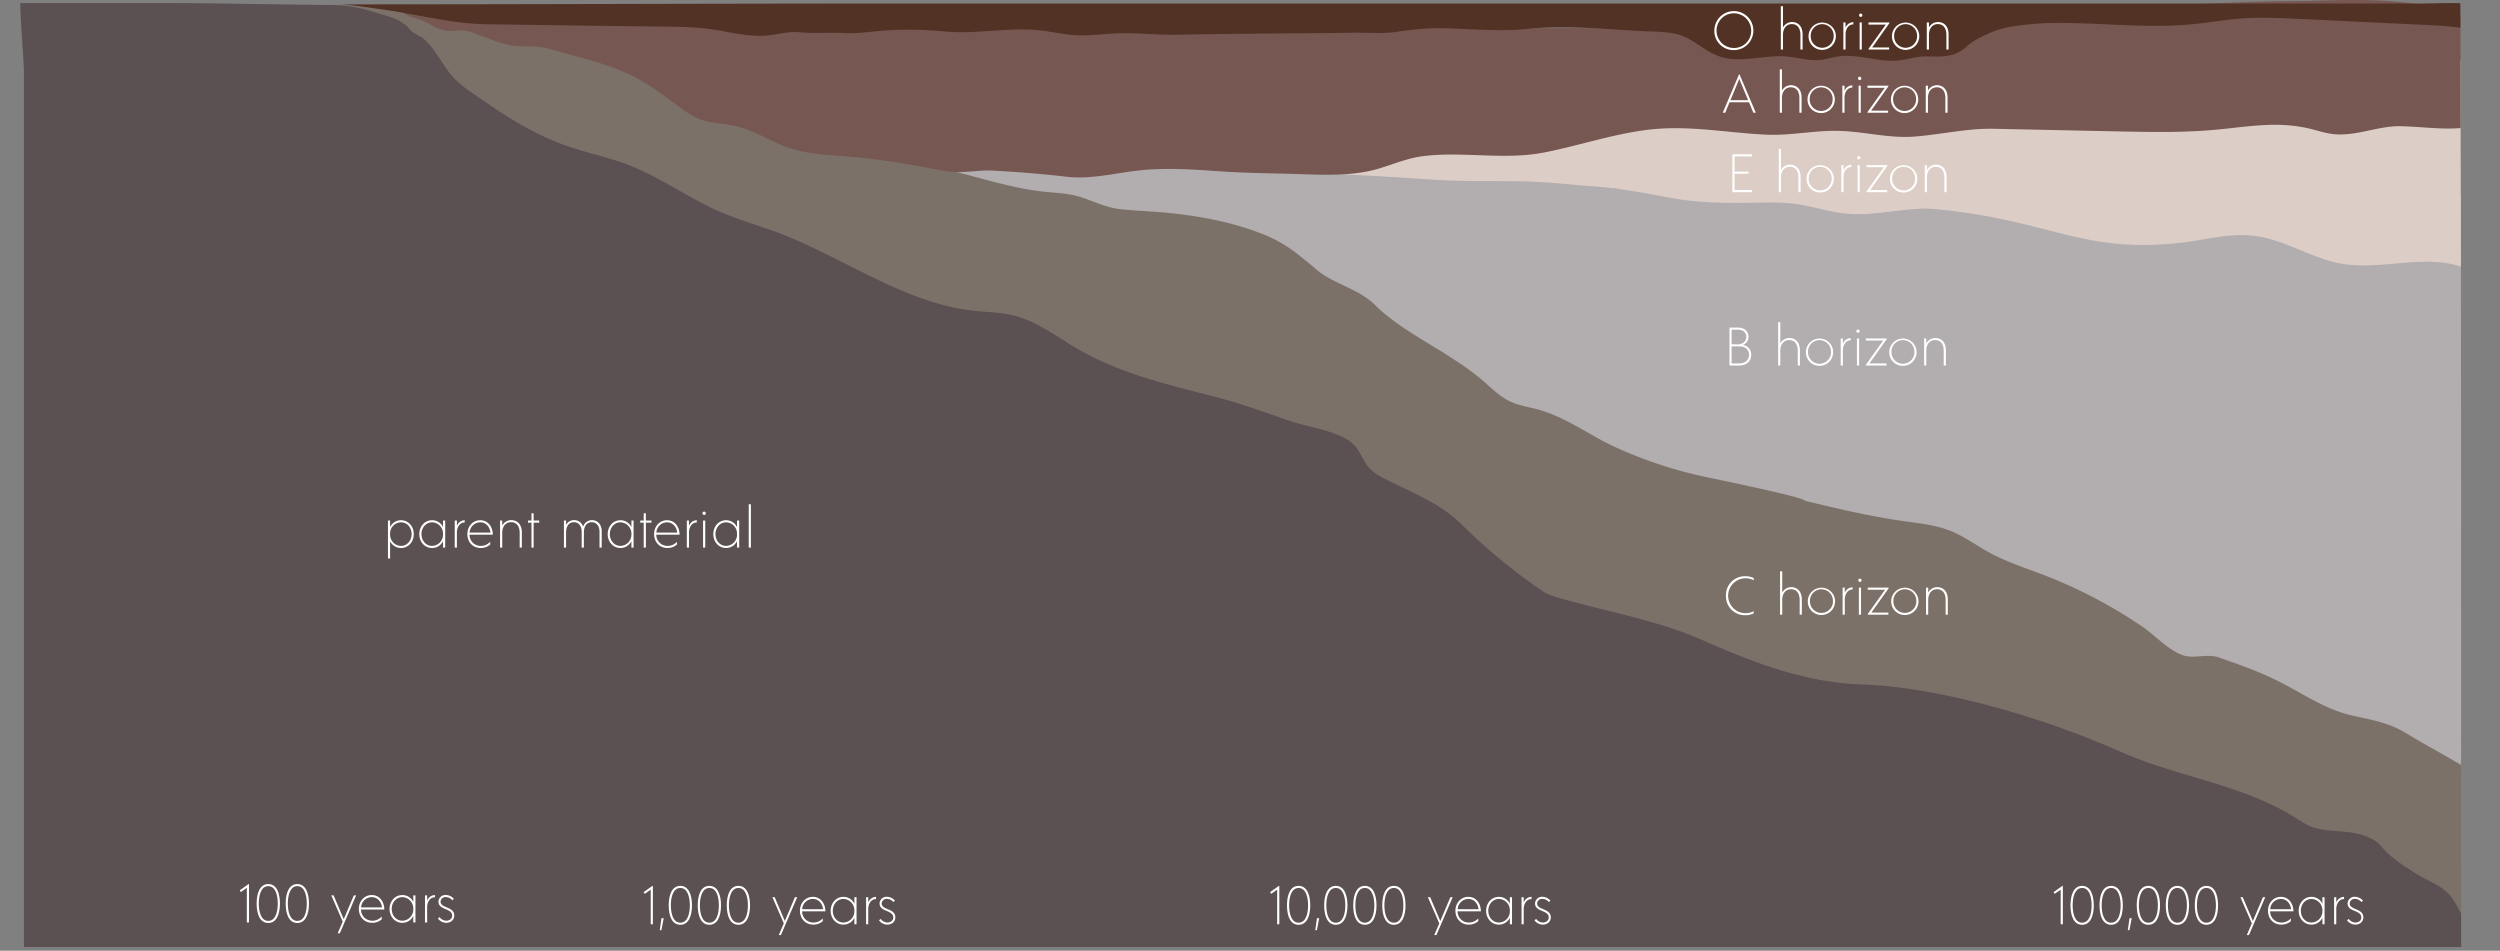 <svg xmlns="http://www.w3.org/2000/svg" xmlns:xlink="http://www.w3.org/1999/xlink" viewBox="0 0 1336.569 508.303"><rect x="0" y="0" width="1336.569" height="508.303" fill="#808080" stroke="none"/><defs><style>.cls-1{fill:none;}.cls-2{clip-path:url(#clip-path);}.cls-3{fill:#7c7169;}.cls-4{fill:#5b5052;}.cls-5{fill:#fff;}.cls-6{fill:#b2adaf;}.cls-7{fill:#ddcdc7;}.cls-8{fill:#775751;}.cls-9{fill:#513225;}</style><clipPath id="clip-path" transform="translate(10.797 -35.433)"><path class="cls-1" d="M1304.984,541.727h-1303V73.973c0-16.372-7.19-63.908,5.802-72.099C14.477-2.346,38,1.88,45.806,1.88H1304.447C1305.134,181.798,1304.984,361.781,1304.984,541.727Z"/></clipPath></defs><g id="Layer_2" data-name="Layer 2"><g id="Layer_19" data-name="Layer 19"><g class="cls-2"><rect class="cls-3" x="0.49" y="2.596" width="1319.293" height="504.84"/><path class="cls-4" d="M-10.797,68.135v-31.07H74.418c24.759,0,49.513.517,74.268.856q9.37.128,18.741.212a75.683,75.683,0,0,1,21.924,3.809c6.146,1.92,14.454,3.556,18.61,8.829,2.146,2.723,5.278,3.39,7.878,5.503a31.968,31.968,0,0,1,5.087,5.678c3.222,4.279,5.795,9.011,9.175,13.177,4.935,6.082,12.533,10.593,19.046,15.113,13.527,9.387,27.803,17.911,43.425,23.322,10.62,3.678,21.724,5.881,32.224,9.89,17.068,6.516,32.028,17.595,48.758,24.935,8.837,3.877,18.098,6.68,27.214,9.844C437.232,170.89,471.375,197.552,510.19,201.61c6.971.729,14.052.805,20.858,2.491,12.555,3.11,23.101,11.379,34.302,17.884,22.562,13.102,48.1,19.087,73.103,25.486,13.896,3.556,27.358,8.498,40.903,13.179,9.667,3.341,29.084,5.542,35.226,14.375,2.473,3.555,4.003,7.786,6.97,10.934a28.74,28.74,0,0,0,8.056,5.463c14.29,7.324,29.866,13.121,41.178,24.568a310.552,310.552,0,0,0,42.959,35.362c2.904,1.973,6.34,2.977,9.713,3.951,24.443,7.058,51.833,11.78,75.106,22.015,25.15,11.061,50.706,21.256,78.515,23.596,6.604.556,13.247.585,19.844,1.224,40.603,3.933,88.982,18.759,126.116,35.239,30.545,13.556,65.245,17.457,93.521,35.324,3.174,2.006,6.311,4.207,9.91,5.255,9.69,2.823,18.622.809,28.431,4.92a22.043,22.043,0,0,1,4.646,2.396,25.72,25.72,0,0,1,3.827,3.842c5.037,5.696,11.451,9.506,17.783,13.528,5.682,3.61,12.968,6.003,17.45,11.04,4.582,5.15,6.451,11.607,10.354,17.065,3.478,4.863,8.927,6.566,14.425,9.251,1.01.493,2.184,1.263,2.074,2.388-.044.45-.278.981.041,1.3s.381-.948.035-.66c-29.168,0-58.224-.47-87.41-.47H-10.721V140.948Z" transform="translate(10.797 -35.433)"/><path class="cls-5" d="M210.423,320.971c0,4.055-2.81,7.443-6.835,7.443a6.446,6.446,0,0,1-5.821-3.621v9.21h-1.158V313.731h1.158v3.446a6.445,6.445,0,0,1,5.821-3.62C207.613,313.557,210.423,316.946,210.423,320.971Zm-1.158,0c0-3.418-2.347-6.285-5.706-6.285a5.939,5.939,0,0,0-5.792,5.649v1.273a5.965,5.965,0,0,0,5.792,5.677C206.918,327.285,209.264,324.389,209.264,320.971Z" transform="translate(10.797 -35.433)"/><path class="cls-5" d="M227.218,313.731v14.48h-1.158V324.736a6.457,6.457,0,0,1-5.851,3.679c-4.025,0-6.835-3.389-6.835-7.414,0-4.055,2.81-7.443,6.835-7.443a6.458,6.458,0,0,1,5.851,3.678v-3.504Zm-1.158,7.27a6.032,6.032,0,0,0-5.821-6.314c-3.359,0-5.705,2.897-5.705,6.314s2.346,6.284,5.705,6.284A6.006,6.006,0,0,0,226.059,321.001Z" transform="translate(10.797 -35.433)"/><path class="cls-5" d="M237.642,313.557v1.217c-2.52-.088-4.171,2.403-4.171,5.299v8.139h-1.158v-14.48h1.158v2.838A4.594,4.594,0,0,1,237.642,313.557Z" transform="translate(10.797 -35.433)"/><path class="cls-5" d="M240.219,321.29a5.94,5.94,0,0,0,6.024,5.995,6.648,6.648,0,0,0,5.039-2.229v1.506a7.515,7.515,0,0,1-5.039,1.853c-4.488,0-7.183-3.418-7.183-7.443s2.839-7.414,6.922-7.414c4.199,0,6.69,3.648,6.69,7.732Zm11.208-1.129c-.377-2.983-2.317-5.475-5.445-5.475a5.749,5.749,0,0,0-5.705,5.475Z" transform="translate(10.797 -35.433)"/><path class="cls-5" d="M268.193,320.102v8.109H267.034v-7.819c0-3.823-1.824-5.792-4.604-5.792-2.607,0-4.721,1.969-4.721,5.792v7.819h-1.158v-14.48h1.158v2.664a5.491,5.491,0,0,1,4.837-2.897C265.615,313.499,268.193,315.614,268.193,320.102Z" transform="translate(10.797 -35.433)"/><path class="cls-5" d="M277.487,314.86h-2.983v13.352h-1.158V314.86H271.492v-1.129h1.853V309.85h1.158v3.881h2.983Z" transform="translate(10.797 -35.433)"/><path class="cls-5" d="M310.906,319.581l-.029,8.631h-1.158v-8.369c0-3.157-1.564-5.214-4.171-5.214s-4.17,2.057-4.17,5.503l-.029,8.08H300.19v-8.369c0-3.157-1.563-5.214-4.171-5.214s-4.17,2.057-4.17,5.503v8.08h-1.158v-14.48h1.158v2.316a4.769,4.769,0,0,1,4.315-2.549,4.982,4.982,0,0,1,4.808,3.505,4.921,4.921,0,0,1,4.721-3.505C308.531,313.499,310.906,315.672,310.906,319.581Z" transform="translate(10.797 -35.433)"/><path class="cls-5" d="M327.933,313.731v14.48h-1.158V324.736a6.457,6.457,0,0,1-5.851,3.679c-4.025,0-6.835-3.389-6.835-7.414,0-4.055,2.81-7.443,6.835-7.443a6.458,6.458,0,0,1,5.851,3.678v-3.504Zm-1.158,7.27a6.032,6.032,0,0,0-5.821-6.314c-3.359,0-5.705,2.897-5.705,6.314s2.346,6.284,5.705,6.284A6.006,6.006,0,0,0,326.775,321.001Z" transform="translate(10.797 -35.433)"/><path class="cls-5" d="M337.489,314.86h-2.983v13.352h-1.158V314.86h-1.854v-1.129h1.854V309.85h1.158v3.881h2.983Z" transform="translate(10.797 -35.433)"/><path class="cls-5" d="M340.066,321.29a5.94,5.94,0,0,0,6.023,5.995,6.649,6.649,0,0,0,5.039-2.229v1.506a7.515,7.515,0,0,1-5.039,1.853c-4.488,0-7.183-3.418-7.183-7.443s2.839-7.414,6.922-7.414c4.199,0,6.69,3.648,6.69,7.732Zm11.208-1.129c-.377-2.983-2.317-5.475-5.445-5.475a5.749,5.749,0,0,0-5.705,5.475Z" transform="translate(10.797 -35.433)"/><path class="cls-5" d="M361.726,313.557v1.217c-2.52-.088-4.17,2.403-4.17,5.299v8.139h-1.158v-14.48h1.158v2.838A4.594,4.594,0,0,1,361.726,313.557Z" transform="translate(10.797 -35.433)"/><path class="cls-5" d="M364.796,309.85a.869.869,0,1,1,1.737,0,.869.869,0,1,1-1.737,0Zm.289,3.881h1.159v14.48h-1.159Z" transform="translate(10.797 -35.433)"/><path class="cls-5" d="M384.401,313.731v14.48H383.243V324.736a6.457,6.457,0,0,1-5.851,3.679c-4.025,0-6.835-3.389-6.835-7.414,0-4.055,2.81-7.443,6.835-7.443a6.458,6.458,0,0,1,5.851,3.678v-3.504Zm-1.158,7.27a6.032,6.032,0,0,0-5.821-6.314c-3.359,0-5.705,2.897-5.705,6.314s2.346,6.284,5.705,6.284A6.006,6.006,0,0,0,383.243,321.001Z" transform="translate(10.797 -35.433)"/><path class="cls-5" d="M389.497,305.043h1.158v23.169h-1.158Z" transform="translate(10.797 -35.433)"/><path class="cls-5" d="M911.944,353.923a10.098,10.098,0,0,1,10.281-10.426,9.988,9.988,0,0,1,4.547.984v1.188a8.73,8.73,0,0,0-4.547-1.072,9.328,9.328,0,0,0,0,18.651,8.74,8.74,0,0,0,4.547-1.071v1.188a9.988,9.988,0,0,1-4.547.984A10.099,10.099,0,0,1,911.944,353.923Z" transform="translate(10.797 -35.433)"/><path class="cls-5" d="M952.515,355.95v8.109h-1.159v-7.82c0-3.822-1.824-5.792-4.604-5.792-2.607,0-4.721,1.97-4.721,5.792v7.82h-1.158v-23.17h1.158v11.354a5.489,5.489,0,0,1,4.837-2.897C949.937,349.346,952.515,351.461,952.515,355.95Z" transform="translate(10.797 -35.433)"/><path class="cls-5" d="M955.698,356.79a7.3,7.3,0,1,1,7.299,7.443A7.238,7.238,0,0,1,955.698,356.79Zm13.438-.029a6.141,6.141,0,1,0-12.279,0,6.143,6.143,0,1,0,12.279,0Z" transform="translate(10.797 -35.433)"/><path class="cls-5" d="M979.648,349.405v1.216c-2.52-.087-4.171,2.403-4.171,5.3v8.139h-1.158V349.579h1.158v2.838A4.593,4.593,0,0,1,979.648,349.405Z" transform="translate(10.797 -35.433)"/><path class="cls-5" d="M982.717,345.698a.869.869,0,1,1,1.737,0,.869.869,0,0,1-1.737,0Zm.289,3.881h1.159v14.48h-1.159Z" transform="translate(10.797 -35.433)"/><path class="cls-5" d="M998.933,349.925l-9.238,13.004h9.094v1.13H987.784v-.406l9.238-12.945h-9.268v-1.129h11.179Z" transform="translate(10.797 -35.433)"/><path class="cls-5" d="M1000.294,356.79a7.3,7.3,0,1,1,7.299,7.443A7.238,7.238,0,0,1,1000.294,356.79Zm13.438-.029a6.141,6.141,0,1,0-12.279,0,6.143,6.143,0,1,0,12.279,0Z" transform="translate(10.797 -35.433)"/><path class="cls-5" d="M1030.557,355.95v8.109h-1.159v-7.82c0-3.822-1.824-5.792-4.604-5.792-2.606,0-4.721,1.97-4.721,5.792v7.82h-1.158V349.579h1.158v2.664a5.489,5.489,0,0,1,4.837-2.897C1027.979,349.346,1030.557,351.461,1030.557,355.95Z" transform="translate(10.797 -35.433)"/><path class="cls-5" d="M908.083,213.958a10.099,10.099,0,0,1,10.281-10.427,9.974,9.974,0,0,1,4.547.985v1.188a8.729,8.729,0,0,0-4.547-1.072,9.328,9.328,0,0,0,0,18.65,8.739,8.739,0,0,0,4.547-1.07v1.187a9.987,9.987,0,0,1-4.547.985A10.099,10.099,0,0,1,908.083,213.958Z" transform="translate(10.797 -35.433)"/><path class="cls-5" d="M948.654,215.984v8.109h-1.159v-7.819c0-3.823-1.824-5.793-4.604-5.793-2.606,0-4.721,1.97-4.721,5.793v7.819h-1.158V200.924H938.17V212.277a5.491,5.491,0,0,1,4.837-2.896C946.076,209.381,948.654,211.495,948.654,215.984Z" transform="translate(10.797 -35.433)"/><path class="cls-5" d="M951.837,216.825a7.3,7.3,0,1,1,7.299,7.442A7.237,7.237,0,0,1,951.837,216.825Zm13.438-.029a6.141,6.141,0,1,0-12.279,0,6.143,6.143,0,1,0,12.279,0Z" transform="translate(10.797 -35.433)"/><path class="cls-5" d="M975.787,209.439v1.216c-2.52-.086-4.171,2.404-4.171,5.301v8.138h-1.158v-14.48h1.158v2.838A4.594,4.594,0,0,1,975.787,209.439Z" transform="translate(10.797 -35.433)"/><path class="cls-5" d="M978.855,205.732a.869.869,0,1,1,1.737,0,.869.869,0,0,1-1.737,0Zm.289,3.881h1.159v14.48h-1.159Z" transform="translate(10.797 -35.433)"/><path class="cls-5" d="M995.072,209.961l-9.238,13.003h9.094v1.13H983.923v-.405l9.238-12.945h-9.268v-1.13h11.179Z" transform="translate(10.797 -35.433)"/><path class="cls-5" d="M996.432,216.825a7.3,7.3,0,1,1,7.299,7.442A7.237,7.237,0,0,1,996.432,216.825Zm13.438-.029a6.141,6.141,0,1,0-12.279,0,6.143,6.143,0,1,0,12.279,0Z" transform="translate(10.797 -35.433)"/><path class="cls-5" d="M1026.696,215.984v8.109h-1.159v-7.819c0-3.823-1.824-5.793-4.604-5.793-2.606,0-4.721,1.97-4.721,5.793v7.819h-1.158v-14.48h1.158v2.664a5.491,5.491,0,0,1,4.837-2.896C1024.118,209.381,1026.696,211.495,1026.696,215.984Z" transform="translate(10.797 -35.433)"/><path class="cls-5" d="M338.254,509.061v20.504h-1.158V511.059l-3.186,2.259-.608-.927,4.663-3.33Z" transform="translate(10.797 -35.433)"/><path class="cls-5" d="M342.858,526.321h1.187l-1.245,6.43h-.868Z" transform="translate(10.797 -35.433)"/><path class="cls-5" d="M346.709,519.458c0-5.619,1.767-10.426,6.226-10.426,4.431,0,6.227,4.807,6.227,10.426,0,5.647-1.796,10.396-6.227,10.396C348.475,529.854,346.709,525.105,346.709,519.458Zm11.295,0c0-4.315-1.159-9.297-5.068-9.297s-5.068,4.981-5.068,9.297,1.158,9.268,5.068,9.268S358.004,523.773,358.004,519.458Z" transform="translate(10.797 -35.433)"/><path class="cls-5" d="M362.23,519.458c0-5.619,1.767-10.426,6.226-10.426,4.431,0,6.227,4.807,6.227,10.426,0,5.647-1.796,10.396-6.227,10.396C363.997,529.854,362.23,525.105,362.23,519.458Zm11.295,0c0-4.315-1.159-9.297-5.068-9.297s-5.068,4.981-5.068,9.297,1.158,9.268,5.068,9.268S373.525,523.773,373.525,519.458Z" transform="translate(10.797 -35.433)"/><path class="cls-5" d="M377.752,519.458c0-5.619,1.767-10.426,6.226-10.426,4.431,0,6.227,4.807,6.227,10.426,0,5.647-1.796,10.396-6.227,10.396C379.518,529.854,377.752,525.105,377.752,519.458Zm11.295,0c0-4.315-1.159-9.297-5.068-9.297s-5.068,4.981-5.068,9.297,1.158,9.268,5.068,9.268S389.047,523.773,389.047,519.458Z" transform="translate(10.797 -35.433)"/><path class="cls-5" d="M415.427,515.085,406.71,535.357h-1.159l2.693-6.255-6.11-14.018h1.245l5.416,12.742,5.387-12.742Z" transform="translate(10.797 -35.433)"/><path class="cls-5" d="M418.032,522.643a5.94,5.94,0,0,0,6.024,5.995,6.649,6.649,0,0,0,5.039-2.23v1.506a7.515,7.515,0,0,1-5.039,1.853c-4.489,0-7.183-3.418-7.183-7.443s2.839-7.414,6.922-7.414c4.199,0,6.691,3.648,6.691,7.732Zm11.208-1.129c-.377-2.983-2.317-5.475-5.445-5.475a5.749,5.749,0,0,0-5.705,5.475Z" transform="translate(10.797 -35.433)"/><path class="cls-5" d="M447.135,515.085v14.48h-1.158V526.09a6.457,6.457,0,0,1-5.851,3.679c-4.025,0-6.835-3.389-6.835-7.414,0-4.055,2.81-7.443,6.835-7.443a6.458,6.458,0,0,1,5.851,3.678v-3.504Zm-1.158,7.269a6.032,6.032,0,0,0-5.821-6.314c-3.359,0-5.705,2.897-5.705,6.314s2.346,6.284,5.705,6.284A6.006,6.006,0,0,0,445.977,522.354Z" transform="translate(10.797 -35.433)"/><path class="cls-5" d="M457.56,514.911v1.217c-2.52-.088-4.171,2.403-4.171,5.299v8.139h-1.158v-14.48h1.158v2.838A4.594,4.594,0,0,1,457.56,514.911Z" transform="translate(10.797 -35.433)"/><path class="cls-5" d="M459.151,527.48l.869-.812a4.553,4.553,0,0,0,3.562,1.97c1.738,0,3.186-1.014,3.186-2.693,0-4.112-7.385-2.839-7.327-7.56a3.712,3.712,0,0,1,3.968-3.504,5.718,5.718,0,0,1,4.229,2.057l-.753.781a4.63,4.63,0,0,0-3.446-1.708,2.615,2.615,0,0,0-2.867,2.346c-.087,3.765,7.356,2.52,7.298,7.588-.028,2.172-1.737,3.823-4.344,3.823A5.624,5.624,0,0,1,459.151,527.48Z" transform="translate(10.797 -35.433)"/><path class="cls-5" d="M122.326,508.095V528.6h-1.158V510.093l-3.186,2.259-.608-.926,4.663-3.331Z" transform="translate(10.797 -35.433)"/><path class="cls-5" d="M126.409,518.493c0-5.619,1.767-10.427,6.226-10.427,4.431,0,6.227,4.808,6.227,10.427,0,5.646-1.796,10.396-6.227,10.396C128.176,528.889,126.409,524.139,126.409,518.493Zm11.295,0c0-4.316-1.159-9.297-5.068-9.297s-5.068,4.981-5.068,9.297c0,4.314,1.158,9.268,5.068,9.268S137.704,522.807,137.704,518.493Z" transform="translate(10.797 -35.433)"/><path class="cls-5" d="M141.93,518.493c0-5.619,1.767-10.427,6.226-10.427,4.431,0,6.227,4.808,6.227,10.427,0,5.646-1.796,10.396-6.227,10.396C143.697,528.889,141.93,524.139,141.93,518.493Zm11.295,0c0-4.316-1.159-9.297-5.068-9.297s-5.068,4.981-5.068,9.297c0,4.314,1.158,9.268,5.068,9.268S153.225,522.807,153.225,518.493Z" transform="translate(10.797 -35.433)"/><path class="cls-5" d="M179.605,514.12l-8.717,20.273h-1.159l2.693-6.256-6.11-14.017h1.245l5.416,12.742L178.36,514.12Z" transform="translate(10.797 -35.433)"/><path class="cls-5" d="M182.211,521.678a5.94,5.94,0,0,0,6.024,5.994,6.645,6.645,0,0,0,5.039-2.229v1.506a7.51,7.51,0,0,1-5.039,1.853c-4.488,0-7.183-3.417-7.183-7.442s2.839-7.414,6.922-7.414c4.199,0,6.691,3.648,6.691,7.732Zm11.208-1.13c-.377-2.983-2.317-5.474-5.445-5.474a5.748,5.748,0,0,0-5.705,5.474Z" transform="translate(10.797 -35.433)"/><path class="cls-5" d="M211.314,514.12V528.6H210.156v-3.476a6.458,6.458,0,0,1-5.851,3.678c-4.025,0-6.835-3.388-6.835-7.414,0-4.055,2.81-7.442,6.835-7.442a6.458,6.458,0,0,1,5.851,3.678V514.12Zm-1.158,7.269a6.032,6.032,0,0,0-5.821-6.314c-3.359,0-5.705,2.897-5.705,6.314s2.346,6.284,5.705,6.284A6.006,6.006,0,0,0,210.156,521.388Z" transform="translate(10.797 -35.433)"/><path class="cls-5" d="M221.738,513.946v1.216c-2.52-.087-4.17,2.403-4.17,5.3V528.6H216.41V514.12h1.158v2.838A4.592,4.592,0,0,1,221.738,513.946Z" transform="translate(10.797 -35.433)"/><path class="cls-5" d="M223.33,526.514l.869-.81a4.551,4.551,0,0,0,3.562,1.969c1.738,0,3.186-1.014,3.186-2.693,0-4.111-7.385-2.838-7.327-7.559a3.711,3.711,0,0,1,3.968-3.504,5.715,5.715,0,0,1,4.229,2.057l-.753.781a4.627,4.627,0,0,0-3.446-1.709,2.615,2.615,0,0,0-2.867,2.346c-.087,3.766,7.356,2.519,7.298,7.588-.028,2.172-1.737,3.823-4.344,3.823A5.621,5.621,0,0,1,223.33,526.514Z" transform="translate(10.797 -35.433)"/><path class="cls-5" d="M1092.058,509.061v20.504H1090.9V511.059l-3.186,2.259-.608-.927,4.663-3.33Z" transform="translate(10.797 -35.433)"/><path class="cls-5" d="M1096.141,519.458c0-5.619,1.767-10.426,6.227-10.426,4.431,0,6.226,4.807,6.226,10.426,0,5.647-1.796,10.396-6.226,10.396C1097.908,529.854,1096.141,525.105,1096.141,519.458Zm11.295,0c0-4.315-1.159-9.297-5.068-9.297s-5.068,4.981-5.068,9.297,1.158,9.268,5.068,9.268S1107.436,523.773,1107.436,519.458Z" transform="translate(10.797 -35.433)"/><path class="cls-5" d="M1111.663,519.458c0-5.619,1.767-10.426,6.226-10.426,4.431,0,6.227,4.807,6.227,10.426,0,5.647-1.796,10.396-6.227,10.396C1113.43,529.854,1111.663,525.105,1111.663,519.458Zm11.295,0c0-4.315-1.159-9.297-5.068-9.297s-5.068,4.981-5.068,9.297,1.158,9.268,5.068,9.268S1122.958,523.773,1122.958,519.458Z" transform="translate(10.797 -35.433)"/><path class="cls-5" d="M1127.706,526.321h1.187l-1.245,6.43h-.868Z" transform="translate(10.797 -35.433)"/><path class="cls-5" d="M1131.556,519.458c0-5.619,1.767-10.426,6.227-10.426,4.431,0,6.227,4.807,6.227,10.426,0,5.647-1.796,10.396-6.227,10.396C1133.323,529.854,1131.556,525.105,1131.556,519.458Zm11.295,0c0-4.315-1.159-9.297-5.068-9.297s-5.068,4.981-5.068,9.297,1.158,9.268,5.068,9.268S1142.851,523.773,1142.851,519.458Z" transform="translate(10.797 -35.433)"/><path class="cls-5" d="M1147.078,519.458c0-5.619,1.767-10.426,6.227-10.426,4.431,0,6.226,4.807,6.226,10.426,0,5.647-1.796,10.396-6.226,10.396C1148.844,529.854,1147.078,525.105,1147.078,519.458Zm11.295,0c0-4.315-1.159-9.297-5.068-9.297s-5.068,4.981-5.068,9.297,1.158,9.268,5.068,9.268S1158.373,523.773,1158.373,519.458Z" transform="translate(10.797 -35.433)"/><path class="cls-5" d="M1162.599,519.458c0-5.619,1.767-10.426,6.227-10.426,4.431,0,6.226,4.807,6.226,10.426,0,5.647-1.796,10.396-6.226,10.396C1164.366,529.854,1162.599,525.105,1162.599,519.458Zm11.295,0c0-4.315-1.159-9.297-5.068-9.297s-5.068,4.981-5.068,9.297,1.158,9.268,5.068,9.268S1173.894,523.773,1173.894,519.458Z" transform="translate(10.797 -35.433)"/><path class="cls-5" d="M1200.274,515.085l-8.717,20.272h-1.159l2.693-6.255-6.11-14.018h1.245l5.416,12.742,5.387-12.742Z" transform="translate(10.797 -35.433)"/><path class="cls-5" d="M1202.88,522.643a5.94,5.94,0,0,0,6.023,5.995,6.649,6.649,0,0,0,5.039-2.23v1.506a7.515,7.515,0,0,1-5.039,1.853c-4.489,0-7.183-3.418-7.183-7.443s2.839-7.414,6.922-7.414c4.199,0,6.69,3.648,6.69,7.732Zm11.208-1.129c-.377-2.983-2.317-5.475-5.445-5.475a5.749,5.749,0,0,0-5.705,5.475Z" transform="translate(10.797 -35.433)"/><path class="cls-5" d="M1231.983,515.085v14.48h-1.158V526.09a6.457,6.457,0,0,1-5.851,3.679c-4.025,0-6.835-3.389-6.835-7.414,0-4.055,2.81-7.443,6.835-7.443a6.458,6.458,0,0,1,5.851,3.678v-3.504Zm-1.158,7.269a6.032,6.032,0,0,0-5.821-6.314c-3.359,0-5.705,2.897-5.705,6.314s2.346,6.284,5.705,6.284A6.006,6.006,0,0,0,1230.825,522.354Z" transform="translate(10.797 -35.433)"/><path class="cls-5" d="M1242.408,514.911v1.217c-2.52-.088-4.171,2.403-4.171,5.299v8.139h-1.158v-14.48h1.158v2.838A4.594,4.594,0,0,1,1242.408,514.911Z" transform="translate(10.797 -35.433)"/><path class="cls-5" d="M1243.999,527.48l.869-.812a4.552,4.552,0,0,0,3.562,1.97c1.738,0,3.186-1.014,3.186-2.693,0-4.112-7.385-2.839-7.327-7.56a3.712,3.712,0,0,1,3.968-3.504,5.718,5.718,0,0,1,4.229,2.057l-.753.781a4.63,4.63,0,0,0-3.446-1.708,2.615,2.615,0,0,0-2.867,2.346c-.087,3.765,7.356,2.52,7.298,7.588-.028,2.172-1.737,3.823-4.344,3.823A5.624,5.624,0,0,1,1243.999,527.48Z" transform="translate(10.797 -35.433)"/><path class="cls-5" d="M673.167,509.061v20.504h-1.158V511.059l-3.186,2.259-.608-.927,4.663-3.33Z" transform="translate(10.797 -35.433)"/><path class="cls-5" d="M677.25,519.458c0-5.619,1.767-10.426,6.227-10.426,4.431,0,6.226,4.807,6.226,10.426,0,5.647-1.796,10.396-6.226,10.396C679.016,529.854,677.25,525.105,677.25,519.458Zm11.295,0c0-4.315-1.159-9.297-5.068-9.297s-5.068,4.981-5.068,9.297,1.158,9.268,5.068,9.268S688.545,523.773,688.545,519.458Z" transform="translate(10.797 -35.433)"/><path class="cls-5" d="M693.293,526.321H694.48l-1.246,6.43h-.868Z" transform="translate(10.797 -35.433)"/><path class="cls-5" d="M697.143,519.458c0-5.619,1.767-10.426,6.226-10.426,4.431,0,6.227,4.807,6.227,10.426,0,5.647-1.796,10.396-6.227,10.396C698.91,529.854,697.143,525.105,697.143,519.458Zm11.295,0c0-4.315-1.159-9.297-5.068-9.297s-5.068,4.981-5.068,9.297,1.158,9.268,5.068,9.268S708.438,523.773,708.438,519.458Z" transform="translate(10.797 -35.433)"/><path class="cls-5" d="M712.665,519.458c0-5.619,1.767-10.426,6.227-10.426,4.431,0,6.227,4.807,6.227,10.426,0,5.647-1.796,10.396-6.227,10.396C714.431,529.854,712.665,525.105,712.665,519.458Zm11.295,0c0-4.315-1.159-9.297-5.068-9.297s-5.068,4.981-5.068,9.297,1.158,9.268,5.068,9.268S723.96,523.773,723.96,519.458Z" transform="translate(10.797 -35.433)"/><path class="cls-5" d="M728.186,519.458c0-5.619,1.767-10.426,6.227-10.426,4.431,0,6.226,4.807,6.226,10.426,0,5.647-1.796,10.396-6.226,10.396C729.953,529.854,728.186,525.105,728.186,519.458Zm11.295,0c0-4.315-1.159-9.297-5.068-9.297s-5.068,4.981-5.068,9.297,1.158,9.268,5.068,9.268S739.481,523.773,739.481,519.458Z" transform="translate(10.797 -35.433)"/><path class="cls-5" d="M765.861,515.085l-8.717,20.272h-1.159l2.693-6.255-6.11-14.018h1.245l5.416,12.742,5.387-12.742Z" transform="translate(10.797 -35.433)"/><path class="cls-5" d="M768.467,522.643a5.94,5.94,0,0,0,6.023,5.995,6.649,6.649,0,0,0,5.039-2.23v1.506a7.515,7.515,0,0,1-5.039,1.853c-4.488,0-7.183-3.418-7.183-7.443s2.839-7.414,6.922-7.414c4.199,0,6.69,3.648,6.69,7.732Zm11.208-1.129c-.377-2.983-2.317-5.475-5.445-5.475a5.749,5.749,0,0,0-5.705,5.475Z" transform="translate(10.797 -35.433)"/><path class="cls-5" d="M797.57,515.085v14.48h-1.158V526.09a6.457,6.457,0,0,1-5.851,3.679c-4.025,0-6.835-3.389-6.835-7.414,0-4.055,2.809-7.443,6.835-7.443a6.458,6.458,0,0,1,5.851,3.678v-3.504Zm-1.158,7.269a6.032,6.032,0,0,0-5.821-6.314c-3.359,0-5.705,2.897-5.705,6.314s2.346,6.284,5.705,6.284A6.006,6.006,0,0,0,796.412,522.354Z" transform="translate(10.797 -35.433)"/><path class="cls-5" d="M807.994,514.911v1.217c-2.52-.088-4.17,2.403-4.17,5.299v8.139h-1.158v-14.48h1.158v2.838A4.594,4.594,0,0,1,807.994,514.911Z" transform="translate(10.797 -35.433)"/><path class="cls-5" d="M809.586,527.48l.869-.812a4.553,4.553,0,0,0,3.562,1.97c1.738,0,3.186-1.014,3.186-2.693,0-4.112-7.385-2.839-7.327-7.56a3.712,3.712,0,0,1,3.968-3.504,5.718,5.718,0,0,1,4.229,2.057l-.753.781a4.63,4.63,0,0,0-3.446-1.708,2.615,2.615,0,0,0-2.867,2.346c-.087,3.765,7.356,2.52,7.298,7.588-.028,2.172-1.737,3.823-4.344,3.823A5.624,5.624,0,0,1,809.586,527.48Z" transform="translate(10.797 -35.433)"/><path class="cls-6" d="M1310.483,379.046V140.007s-108.763,0-115.749,0h-91.891a193.185,193.185,0,0,1-19.602-1.392c-3.133-.32-6.101-.879-9.185-.284a51.352,51.352,0,0,1-9.153,1.168c-2.828.032-5.644-.341-8.469-.474-8.54-.404-16.837.588-24.616,3.985-3.918,1.711-8.008,3.491-12.329,3.783-4.106.277-7.712-.844-11.703-1.642-12.502-2.5-24.803,1.41-37.437,1.358-5.975-.025-12.09-2.042-17.992-3.145-9.07-1.695-17.131-3.588-26.495-2.448a78.717,78.717,0,0,1-9.564,1.016c-8.463-.011-16.242-4.389-24.474-6.354-12.056-2.877-24.382.94-36.588.776-4.929-.066-8.771-1.483-13.422-2.542-4.538-1.034-9.736-.436-14.385-1.002-4.292-.523-8.525-1.708-12.838-2.154-5.56-.575-11.16-1.15-16.73-.676-7.356.627-14.433,1.897-21.869,1.463-11.386-.665-22.604-3.878-33.951-5.131a57.791,57.791,0,0,0-9.196-.034,121.157,121.157,0,0,0-13.473,1.171c-8.342,1.356-15.925,1.582-24.229-.224-8.586-1.867-16.724-5.298-25.193-7.583a353.574,353.574,0,0,0-34.999-7.816c-21.505-3.514-40.762-1.785-62.164-.083-21.023,1.671-47.988,1.566-67.916-4.949-22.486-7.352-46.624-7.365-69.138-14.629-5.166-1.667-10.205-3.704-15.389-5.315-2.34-.727-4.709-1.351-6.994-2.141-2.366-.818-4.991-.533-7.408-1.147-1.419-.36-2.752-.991-4.137-1.464a19.471,19.471,0,0,0-4.806-.988c-1.592-.121-3.196-.046-4.785-.205a32.686,32.686,0,0,1-4.191-.791l-5.978-1.4c4.386,8.451,12.58,12.166,20.99,15.676,6.594,2.753,13.536,4.758,19.742,8.299a89.952,89.952,0,0,1,7.751,5.162c15.437,11.069,29.397,12.995,47.888,15.224,23.22,2.799,45.266,12.271,68.517,14.797,6.813.74,13.775.894,20.292,3.012,7.409,2.408,13.452,5.603,21.294,6.428,8.35.879,16.804,1.091,25.185,1.931,17.572,1.761,35.129,5.081,51.556,11.729,11.659,4.719,18.763,11.084,27.934,18.723,9.386,7.818,22.242,9.987,31.095,18.769,11.777,11.68,28.208,19.876,42.44,29.288a148.117,148.117,0,0,1,13.553,9.713c5.364,4.49,10.216,9.823,16.572,12.743,4.289,1.97,9.017,2.719,13.591,3.885,15.831,4.037,28.101,13.952,42.621,20.513a233.317,233.317,0,0,0,45.165,15.199c4.986,1.106,55.953,11.435,55.953,13.378,17.37,4.154,34.771,8.313,52.455,10.817,8.774,1.242,17.741,2.109,25.934,5.487,6.967,2.873,13.081,7.446,19.678,11.089,9.438,5.211,19.795,8.482,29.854,12.359a258.361,258.361,0,0,1,52.68,27.672c6.811,4.65,14.252,13.084,22.153,15.349,5.833,1.672,12.225-1.234,18.747,1.05,10.66,3.735,21.353,7.484,31.456,12.534,12.938,6.468,25.07,15.126,39.175,18.33,11.368,2.583,19.898,3.784,29.881,9.909,11.677,7.163,23.913,13.26,35.385,20.838Z" transform="translate(10.797 -35.433)"/><path class="cls-7" d="M377.049,70.944A18.863,18.863,0,0,0,385.478,81.78a35.796,35.796,0,0,0,5.804,2.558,469.786,469.786,0,0,0,129.646,27.359,469.879,469.879,0,0,0,50.093.729c14.238-.553,28.631-1.774,42.816.192,13.674,1.895,25.14,9.502,38.512,12.716,7.044,1.694,14.35,1.885,21.592,2.069,26.664.676,53.302,2.144,79.908,4.001,16.788,1.171,33.676.663,50.491,1.008,12.296.252,24.733,1.791,37.016,2.667,14.059,1.003,27.545,3.631,41.352,6.192,15.292,2.837,30.317,2.755,45.777,2.518,8.043-.123,16.395-.259,24.315,1.245,8.219,1.561,16.281,4.046,24.652,4.713,15.61,1.244,30.979-3.845,46.583-2.513a325.304,325.304,0,0,1,48.352,8.301c17.163,4.168,33.812,9.243,51.547,10.455a167.753,167.753,0,0,0,36.394-1.471c12.207-1.839,22.599-4.553,35.091-2.837,15.767,2.167,29.645,11.856,45.307,14.682,21.863,3.945,45.427-5.759,66.122,2.32l0-111.178H525.603q-4.093,0-8.186-.006c-30.324-.042-60.655-.265-90.97.635-5.06.15-49.132,4.173-49.691,1.674Q376.884,70.382,377.049,70.944Z" transform="translate(10.797 -35.433)"/><path class="cls-8" d="M215.334,46.59c-3.813-1.541-7.657-2-11.052-4.752a15.715,15.715,0,0,0,6.617-.986c1.68-.636,2.998-1.939,4.79-2.2a30.305,30.305,0,0,1,10.518.217c3.91.929,7.975-.173,11.93.018,2.556.123,5.063.766,7.617.935,3.452.229,6.75-1.048,10.115-.961,3.054.079,6.117.511,9.235.451,7.017-.135,14.114-.635,21.054.708,1.664.322,3.317.724,5.003.896,2.034.207,4.085.077,6.129.102a40.354,40.354,0,0,1,11.145,1.714c1.68.507,3.329,1.124,5.035,1.534,13.496,3.246,27.101-2.513,40.681-1.295a47.814,47.814,0,0,1,10.862,2.217A39.817,39.817,0,0,0,375.74,46.746c2.118.09,4.248-.112,6.354.128a56.049,56.049,0,0,1,6.973,1.664,19.195,19.195,0,0,0,3.482.592,11.951,11.951,0,0,1,2.643-.015,28.67,28.67,0,0,0,4.833,1.39,50.586,50.586,0,0,0,5.275-.001h10.955c14.072,0,29.913,2.244,43.391-1.647a110.849,110.849,0,0,1,16.314-3.831c18.919-2.467,38.468,4.87,56.998.328a11.848,11.848,0,0,1,2.946-.496,10.486,10.486,0,0,1,2.584.473c0,2.007,21.467,5.174,24.243,5.173q13.703-.001,27.406,0H962.731c84.229,0,168.597-14.148,253.786-14.47,3.211-.012,6.421-.114,9.63-.204,15.134-.423,30.337-.842,45.432.625a97.454,97.454,0,0,1,21.546,4.11c2.358.79,4.83,2.541,7.183,3.072,2.574.581,6.149-.161,8.791-.279,0,19.952.195,40.059-.322,60.047-11.65,1.879-24.676-.337-36.459-.49-12.46-.162-24.264,5.9-36.861,4.057-3.622-.53-7.118-1.685-10.672-2.565-17.662-4.374-33.009-1.308-50.558.338-17.919,1.681-35.956,1.29-53.924.911l-65.162-1.375c-14.175-.299-28.032,3.023-42.099,4.143-14.252,1.135-27.527-2.833-41.644-3.039-12.721-.185-25.314,2.655-38.045,2.044-19.155-.92-37.96-4.487-57.23-3.175-20.38,1.389-41.368,8.811-61.437,12.705-21.246,4.122-42.692-.611-64.012,1.864-8.892,1.032-16.218,4.334-24.61,6.822-13.02,3.862-28.017,3.346-41.488,2.893-14.07-.472-27.924-.505-41.963-1.444-14.578-.975-29.485-2.159-44.065-.592-13.29,1.429-26.029,4.979-39.541,3.373-12.783-1.52-25.256-2.454-38.339-3.213-9.152-.531-17.487,1.839-26.435.16-18.591-3.487-35.895-6.623-54.804-7.944-9.92-.694-19.981-1.415-29.359-4.724-9.344-3.297-17.782-9.09-27.443-11.291-6.111-1.392-12.557-1.304-18.46-3.412-4.793-1.712-8.962-4.779-13.054-7.805-7.895-5.838-15.277-11.399-24.062-15.757-13.774-6.832-29.288-9.914-43.949-14.284-4.94-1.472-10.079-1.266-15.215-1.477-1.715-.07-3.434-.141-5.134-.376a53.568,53.568,0,0,1-11.233-3.273L243.248,53.4a24.651,24.651,0,0,0-5.759-1.627c-3.136-.355-6.317.502-9.452.139-4.332-.502-7.935-3.175-11.806-4.937Q215.783,46.771,215.334,46.59Z" transform="translate(10.797 -35.433)"/><path class="cls-9" d="M341.908,49.615c-30.611-.277-61.214-.824-91.821-1.204C230.654,48.17,212.282,43.073,193.44,40.46l-2.574-.357c-7.341-1.018-14.547-2.327-22.074-2.327,101.151,0,202.174-.46,303.32-.46h810.511c8.661,0,17.888-.609,26.473.068.182,4.525-.007,9.115.038,13.66-8.595-1.603-18.04-2.073-26.922-2.474-19.724-.89-45.889-2.222-65.613-3.111-9.782-.441-19.625-.882-29.369-.146-8.445.638-16.699,2.151-25.105,2.998-24.311,2.448-49.02-.735-73.591-.635a158.165,158.165,0,0,0-23.347,1.903c-7.47,1.147-12.445,3.278-19.073,6.878a28.389,28.389,0,0,0-3.103,1.861c-1.258.908-2.357,2.015-3.566,2.986-6.185,4.968-12.983,4.427-20.397,4.279-4.942-.099-9.731,1.625-14.647,2.141-11.08,1.164-22.238-3.834-33.23-2.014-2.821.467-5.561,1.377-8.4,1.716-6.286.75-12.535-1.335-18.847-1.822-10.842-.836-21.856,3.047-32.498.814-9.966-2.092-16.531-10.626-25.95-12.822-5.808-1.354-12.609-1.238-18.578-1.543-20.383-1.043-40.508-3.365-60.967-1.187-15.893,1.692-31.827-.262-47.743-.327a144.065,144.065,0,0,0-22.108,1.901c-8.233,1.227-16.707.246-24.991.472-10.352.282-20.724.223-31.08.319-20.721.192-41.443.381-62.161.769-10.485.197-20.956-1.144-31.428-.744-7.121.271-14.203,1.346-21.32,1.023-6.132-.278-12.053-1.584-18.085-2.391-17.881-2.393-35.233,2.115-53.142.33A186.623,186.623,0,0,0,459.02,52.03c-6.311.559-12.639,1.444-18.981,1.089-7.851-.439-15.615.355-23.544-.443-5.866-.59-10.855,1.14-16.64,1.69-9.833.934-18.794-1.469-28.154-2.982C361.947,49.809,351.878,49.706,341.908,49.615Z" transform="translate(10.797 -35.433)"/><path class="cls-5" d="M925.455,225.174c0,3.098-2.316,5.676-6.4,5.676h-5.242V210.577h4.721c3.533,0,5.445,2.289,5.445,4.895a4.546,4.546,0,0,1-2.983,4.402A5.169,5.169,0,0,1,925.455,225.174Zm-10.483-13.468v7.819h3.359c2.808,0,4.488-1.824,4.488-4.055s-1.621-3.765-4.431-3.765Zm9.325,13.468c0-2.637-1.767-4.547-5.126-4.547h-4.199v9.094h4.199C922.356,229.721,924.297,227.809,924.297,225.174Z" transform="translate(10.797 -35.433)"/><path class="cls-5" d="M951.488,222.741V230.85h-1.159v-7.819c0-3.823-1.824-5.792-4.604-5.792-2.606,0-4.721,1.969-4.721,5.792V230.85h-1.158v-23.169h1.158v11.353a5.491,5.491,0,0,1,4.837-2.897C948.91,216.137,951.488,218.253,951.488,222.741Z" transform="translate(10.797 -35.433)"/><path class="cls-5" d="M954.671,223.581a7.3,7.3,0,1,1,7.299,7.443A7.238,7.238,0,0,1,954.671,223.581Zm13.438-.029a6.141,6.141,0,1,0-12.279,0,6.143,6.143,0,1,0,12.279,0Z" transform="translate(10.797 -35.433)"/><path class="cls-5" d="M978.621,216.196v1.217c-2.52-.088-4.171,2.403-4.171,5.299V230.85h-1.158V216.37H974.45v2.838A4.594,4.594,0,0,1,978.621,216.196Z" transform="translate(10.797 -35.433)"/><path class="cls-5" d="M981.689,212.489a.869.869,0,1,1,1.737,0,.869.869,0,1,1-1.737,0Zm.289,3.881h1.159V230.85h-1.159Z" transform="translate(10.797 -35.433)"/><path class="cls-5" d="M997.906,216.718l-9.238,13.004h9.094V230.85H986.757v-.405l9.238-12.946h-9.268V216.37H997.906Z" transform="translate(10.797 -35.433)"/><path class="cls-5" d="M999.266,223.581a7.3,7.3,0,1,1,7.299,7.443A7.238,7.238,0,0,1,999.266,223.581Zm13.438-.029a6.141,6.141,0,1,0-12.279,0,6.143,6.143,0,1,0,12.279,0Z" transform="translate(10.797 -35.433)"/><path class="cls-5" d="M1029.53,222.741V230.85h-1.159v-7.819c0-3.823-1.824-5.792-4.604-5.792-2.606,0-4.721,1.969-4.721,5.792V230.85h-1.158V216.37h1.158v2.664a5.491,5.491,0,0,1,4.837-2.897C1026.952,216.137,1029.53,218.253,1029.53,222.741Z" transform="translate(10.797 -35.433)"/><path class="cls-5" d="M916.545,119.04v8.139h7.442v1.129h-7.442v8.747h9.268v1.13H915.385V117.911h10.427V119.04Z" transform="translate(10.797 -35.433)"/><path class="cls-5" d="M951.846,130.075v8.109h-1.159v-7.82c0-3.822-1.824-5.792-4.604-5.792-2.606,0-4.721,1.97-4.721,5.792v7.82h-1.158v-23.17h1.158v11.354a5.489,5.489,0,0,1,4.837-2.897C949.267,123.471,951.846,125.586,951.846,130.075Z" transform="translate(10.797 -35.433)"/><path class="cls-5" d="M955.028,130.915a7.3,7.3,0,1,1,7.299,7.443A7.238,7.238,0,0,1,955.028,130.915Zm13.438-.029a6.141,6.141,0,1,0-12.279,0,6.143,6.143,0,1,0,12.279,0Z" transform="translate(10.797 -35.433)"/><path class="cls-5" d="M978.978,123.53v1.216c-2.52-.087-4.171,2.403-4.171,5.3v8.139h-1.158V123.704h1.158v2.838A4.593,4.593,0,0,1,978.978,123.53Z" transform="translate(10.797 -35.433)"/><path class="cls-5" d="M982.047,119.823a.869.869,0,1,1,1.737,0,.869.869,0,0,1-1.737,0Zm.289,3.881h1.159v14.48h-1.159Z" transform="translate(10.797 -35.433)"/><path class="cls-5" d="M998.264,124.05l-9.238,13.004h9.094v1.13H987.114v-.406l9.238-12.945h-9.268v-1.129h11.179Z" transform="translate(10.797 -35.433)"/><path class="cls-5" d="M999.624,130.915a7.3,7.3,0,1,1,7.299,7.443A7.238,7.238,0,0,1,999.624,130.915Zm13.438-.029a6.141,6.141,0,1,0-12.279,0,6.143,6.143,0,1,0,12.279,0Z" transform="translate(10.797 -35.433)"/><path class="cls-5" d="M1029.888,130.075v8.109h-1.159v-7.82c0-3.822-1.824-5.792-4.604-5.792-2.606,0-4.721,1.97-4.721,5.792v7.82h-1.158V123.704h1.158v2.664a5.489,5.489,0,0,1,4.837-2.897C1027.309,123.471,1029.888,125.586,1029.888,130.075Z" transform="translate(10.797 -35.433)"/><path class="cls-5" d="M924.282,90.122H913.855l-2.316,5.59h-1.304L918.953,75.12h.202l8.747,20.592h-1.304Zm-.493-1.129L919.068,77.611l-4.721,11.382Z" transform="translate(10.797 -35.433)"/><path class="cls-5" d="M952.371,87.602v8.109h-1.159V87.892c0-3.823-1.824-5.792-4.604-5.792-2.606,0-4.721,1.969-4.721,5.792v7.819h-1.158V72.543h1.158V83.895a5.491,5.491,0,0,1,4.837-2.897C949.793,80.999,952.371,83.114,952.371,87.602Z" transform="translate(10.797 -35.433)"/><path class="cls-5" d="M955.553,88.442a7.3,7.3,0,1,1,7.299,7.443A7.238,7.238,0,0,1,955.553,88.442Zm13.438-.029a6.141,6.141,0,1,0-12.279,0,6.143,6.143,0,1,0,12.279,0Z" transform="translate(10.797 -35.433)"/><path class="cls-5" d="M979.504,81.057v1.217c-2.52-.088-4.171,2.403-4.171,5.299v8.139h-1.158V81.231h1.158V84.069A4.594,4.594,0,0,1,979.504,81.057Z" transform="translate(10.797 -35.433)"/><path class="cls-5" d="M982.572,77.35a.869.869,0,1,1,1.737,0,.869.869,0,1,1-1.737,0Zm.289,3.881H984.02V95.712h-1.159Z" transform="translate(10.797 -35.433)"/><path class="cls-5" d="M998.789,81.579l-9.238,13.004h9.094v1.129H987.639v-.405L996.878,82.36H987.61V81.231h11.179Z" transform="translate(10.797 -35.433)"/><path class="cls-5" d="M1000.149,88.442a7.3,7.3,0,1,1,7.299,7.443A7.238,7.238,0,0,1,1000.149,88.442Zm13.438-.029a6.141,6.141,0,1,0-12.279,0,6.143,6.143,0,1,0,12.279,0Z" transform="translate(10.797 -35.433)"/><path class="cls-5" d="M1030.413,87.602v8.109h-1.159V87.892c0-3.823-1.824-5.792-4.604-5.792-2.606,0-4.721,1.969-4.721,5.792v7.819H1018.77V81.231h1.158v2.664a5.491,5.491,0,0,1,4.837-2.897C1027.835,80.999,1030.413,83.114,1030.413,87.602Z" transform="translate(10.797 -35.433)"/><path class="cls-5" d="M905.747,51.79a10.426,10.426,0,1,1,10.427,10.426A10.22,10.22,0,0,1,905.747,51.79Zm19.694,0a9.268,9.268,0,1,0-9.268,9.297A9.154,9.154,0,0,0,925.441,51.79Z" transform="translate(10.797 -35.433)"/><path class="cls-5" d="M952.921,53.817v8.109h-1.159V54.107c0-3.823-1.824-5.792-4.604-5.792-2.606,0-4.721,1.969-4.721,5.792v7.819h-1.158V38.758h1.158V50.11a5.491,5.491,0,0,1,4.837-2.896C950.343,47.214,952.921,49.329,952.921,53.817Z" transform="translate(10.797 -35.433)"/><path class="cls-5" d="M956.103,54.657A7.3,7.3,0,1,1,963.402,62.1,7.238,7.238,0,0,1,956.103,54.657Zm13.438-.029a6.141,6.141,0,1,0-12.279,0,6.143,6.143,0,1,0,12.279,0Z" transform="translate(10.797 -35.433)"/><path class="cls-5" d="M980.053,47.272V48.489c-2.519-.088-4.17,2.403-4.17,5.299v8.139h-1.158V47.446h1.158v2.838A4.594,4.594,0,0,1,980.053,47.272Z" transform="translate(10.797 -35.433)"/><path class="cls-5" d="M983.122,43.565a.869.869,0,1,1,1.737,0,.869.869,0,1,1-1.737,0Zm.289,3.881H984.57V61.926h-1.159Z" transform="translate(10.797 -35.433)"/><path class="cls-5" d="M999.339,47.794,990.1,60.797h9.094v1.129H988.189v-.405l9.238-12.946H988.16V47.446h11.179Z" transform="translate(10.797 -35.433)"/><path class="cls-5" d="M1000.699,54.657a7.3,7.3,0,1,1,7.299,7.443A7.238,7.238,0,0,1,1000.699,54.657Zm13.438-.029a6.141,6.141,0,1,0-12.279,0,6.143,6.143,0,1,0,12.279,0Z" transform="translate(10.797 -35.433)"/><path class="cls-5" d="M1030.963,53.817v8.109h-1.159V54.107c0-3.823-1.824-5.792-4.604-5.792-2.606,0-4.721,1.969-4.721,5.792v7.819H1019.32V47.446h1.158V50.11a5.491,5.491,0,0,1,4.837-2.896C1028.385,47.214,1030.963,49.329,1030.963,53.817Z" transform="translate(10.797 -35.433)"/></g></g></g></svg>